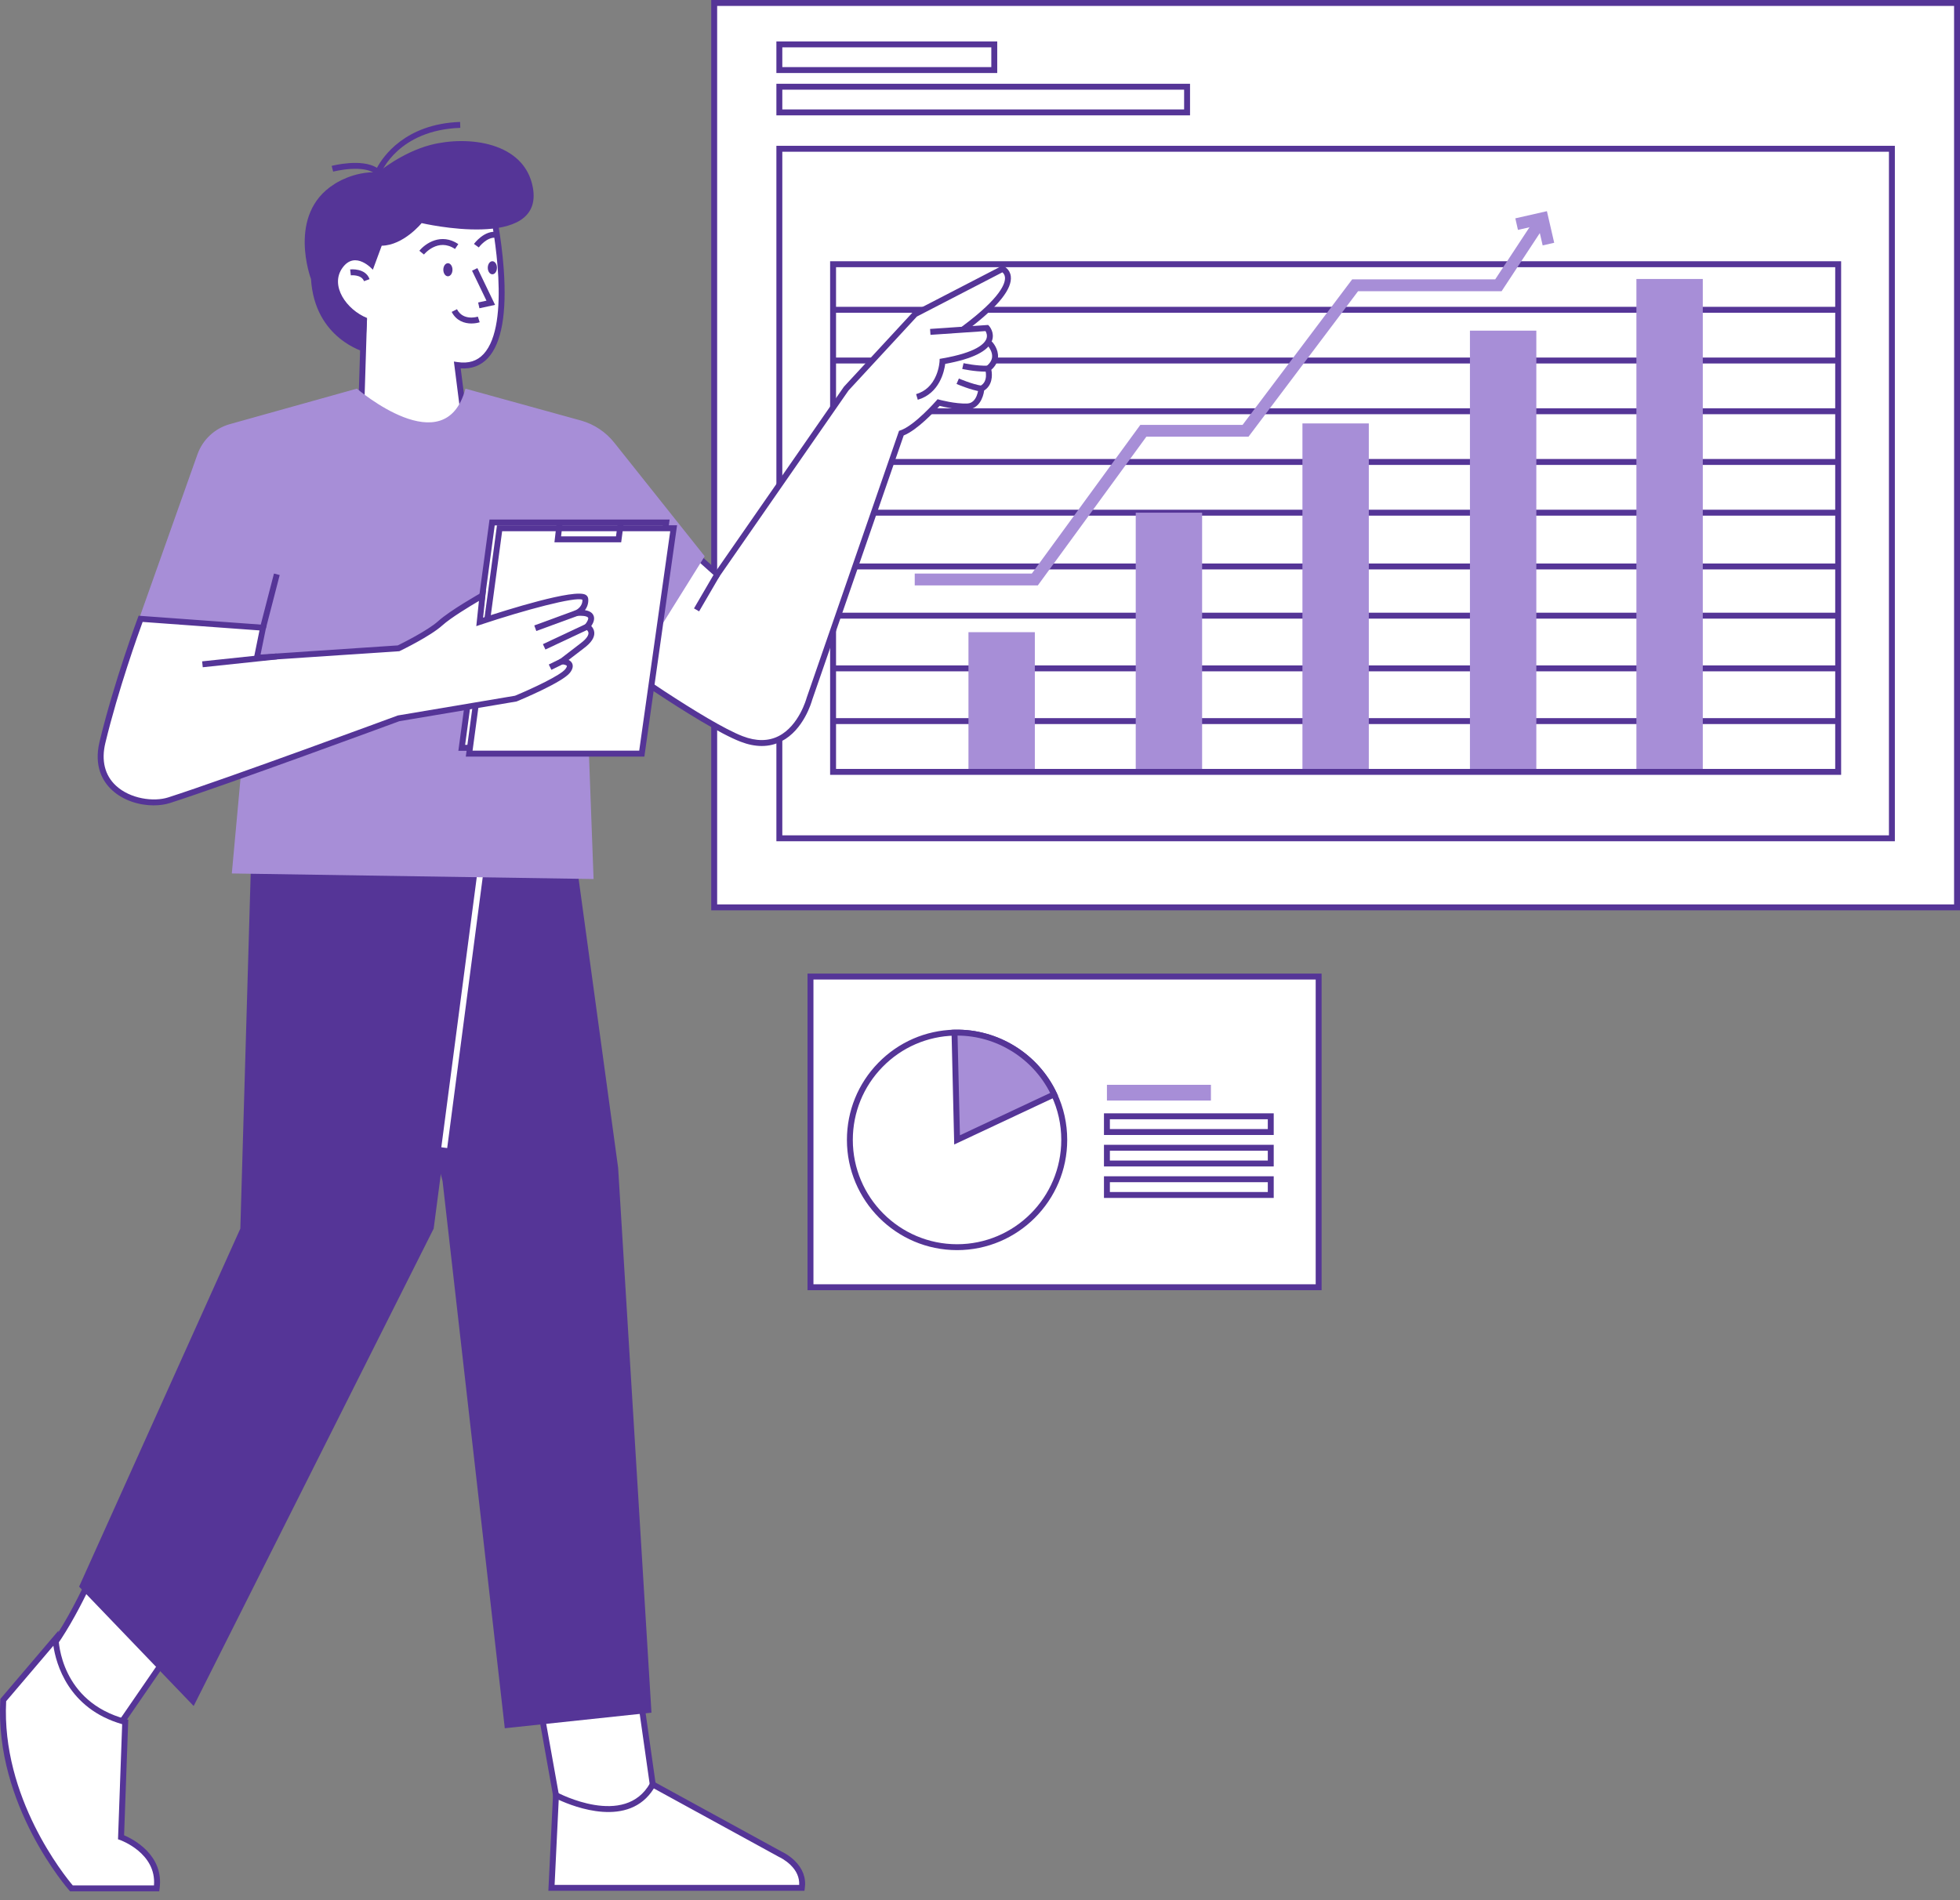 <svg width="198" height="192" viewBox="0 0 198 192" fill="none" xmlns="http://www.w3.org/2000/svg">
<rect x="0" y="0" width="198" height="192" fill="#808080" stroke="none"/>
<g clip-path="url(#clip0_2173_1639)">
<path d="M197.701 0.299H72.148V91.683H197.701V0.299Z" fill="white"/>
<path d="M198 91.982H71.849V0H198V91.982ZM72.447 91.383H197.402V0.599H72.447V91.383Z" fill="#553597"/>
<path d="M191.121 15.032H78.73V84.703H191.121V15.032Z" fill="white"/>
<path d="M191.42 85.002H78.431V14.733H191.42V85.002ZM79.029 84.404H190.822V15.332H79.029V84.404Z" fill="#553597"/>
<path d="M185.693 31.002H84.158V31.601H185.693V31.002Z" fill="#553597"/>
<path d="M185.693 36.128H84.158V36.727H185.693V36.128Z" fill="#553597"/>
<path d="M185.693 41.254H84.158V41.853H185.693V41.254Z" fill="#553597"/>
<path d="M185.693 46.378H84.158V46.977H185.693V46.378Z" fill="#553597"/>
<path d="M185.693 51.504H84.158V52.102H185.693V51.504Z" fill="#553597"/>
<path d="M185.693 56.937H84.158V57.535H185.693V56.937Z" fill="#553597"/>
<path d="M185.693 61.909H84.158V62.508H185.693V61.909Z" fill="#553597"/>
<path d="M185.693 67.234H84.158V67.833H185.693V67.234Z" fill="#553597"/>
<path d="M185.693 72.562H84.158V73.16H185.693V72.562Z" fill="#553597"/>
<path d="M100.442 4.485H78.73V7.079H100.442V4.485Z" fill="white"/>
<path d="M100.741 7.378H78.431V4.186H100.741V7.378ZM79.029 6.78H100.143V4.785H79.029V6.78Z" fill="#553597"/>
<path d="M119.919 8.763H78.73V11.357H119.919V8.763Z" fill="white"/>
<path d="M120.218 11.656H78.431V8.464H120.218V11.656ZM79.029 11.058H119.62V9.062H79.029V11.058Z" fill="#553597"/>
<path d="M104.54 63.877H97.835V77.991H104.54V63.877Z" fill="#A78ED7"/>
<path d="M121.438 51.803H114.733V77.993H121.438V51.803Z" fill="#A78ED7"/>
<path d="M138.278 42.784H131.573V77.993H138.278V42.784Z" fill="#A78ED7"/>
<path d="M155.2 33.409H148.494V77.993H155.2V33.409Z" fill="#A78ED7"/>
<path d="M172.016 28.189H165.311V77.993H172.016V28.189Z" fill="#A78ED7"/>
<path d="M185.992 78.292H83.859V26.397H185.992V78.29V78.292ZM84.457 77.694H185.394V26.998H84.457V77.694Z" fill="#553597"/>
<path d="M104.843 59.15H92.407V57.953H104.235L115.197 42.93H125.527L136.596 28.229H151.046L155.324 21.724L156.322 22.381L151.692 29.426H137.192L126.123 44.127H115.805L104.843 59.15Z" fill="#A78ED7"/>
<path d="M155.84 24.797L155.373 22.768L153.344 23.229L153.079 22.062L156.27 21.337L157.006 24.53L155.84 24.797Z" fill="#A78ED7"/>
<path d="M133.211 98.674H81.876V130.065H133.211V98.674Z" fill="white"/>
<path d="M133.508 130.365H81.575V98.374H133.508V130.365ZM82.175 129.766H132.912V98.973H82.175V129.766Z" fill="#553597"/>
<path d="M96.683 126.316C90.547 126.316 85.556 121.32 85.556 115.177C85.556 112.248 86.682 109.48 88.729 107.387C90.772 105.296 93.503 104.109 96.42 104.041H96.444C100.827 103.947 104.901 106.481 106.759 110.448C107.457 111.93 107.81 113.523 107.81 115.177C107.81 121.318 102.818 126.316 96.683 126.316ZM96.683 104.638C96.607 104.638 96.531 104.638 96.455 104.642H96.431C93.673 104.706 91.087 105.831 89.154 107.808C87.218 109.789 86.152 112.407 86.152 115.179C86.152 120.991 90.876 125.72 96.681 125.72C102.485 125.72 107.21 120.991 107.21 115.179C107.21 113.612 106.875 112.108 106.215 110.705C104.489 107.02 100.745 104.64 96.679 104.64L96.683 104.638Z" fill="#553597"/>
<path d="M106.488 110.576L96.683 115.177L96.425 104.34C96.511 104.34 96.597 104.336 96.683 104.336C101.02 104.336 104.762 106.888 106.488 110.574V110.576Z" fill="#A78ED7"/>
<path d="M96.394 115.644L96.119 104.049L96.442 104.043C100.825 103.949 104.899 106.483 106.757 110.45L106.885 110.721L96.394 115.644ZM96.733 104.638L96.972 114.712L106.088 110.434C104.315 106.918 100.679 104.656 96.733 104.638Z" fill="#553597"/>
<path d="M122.328 109.612H111.823V111.202H122.328V109.612Z" fill="#A78ED7"/>
<path d="M128.672 114.682H111.523V112.493H128.672V114.682ZM112.121 114.083H128.074V113.092H112.121V114.083Z" fill="#553597"/>
<path d="M128.672 117.862H111.523V115.673H128.672V117.862ZM112.121 117.264H128.074V116.272H112.121V117.264Z" fill="#553597"/>
<path d="M128.672 121.043H111.523V118.854H128.672V121.043ZM112.121 120.444H128.074V119.452H112.121V120.444Z" fill="#553597"/>
<path d="M10.162 157.199C10.162 157.199 6.843 165.264 3.851 168.035L10.212 177.024L18.694 164.691L10.162 157.201V157.199Z" fill="white"/>
<path d="M10.214 177.545L3.454 167.991L3.648 167.814C6.558 165.118 9.853 157.165 9.887 157.083L10.046 156.696L19.092 164.637L10.216 177.543L10.214 177.545ZM4.242 168.071L10.206 176.499L18.295 164.737L10.276 157.696C9.584 159.316 6.851 165.481 4.242 168.069V168.071Z" fill="#553597"/>
<path d="M15.823 190.805H7.218C7.218 190.805 -0.265 182.415 0.333 171.778L5.621 165.561C5.621 165.561 5.737 172.152 12.652 173.987L12.231 185.636C12.231 185.636 16.348 187.058 15.823 190.803V190.805Z" fill="white"/>
<path d="M16.082 191.105H7.082L6.993 191.005C6.917 190.921 -0.566 182.399 0.032 171.762L0.038 171.663L5.902 164.769L5.918 165.559C5.924 165.819 6.12 171.948 12.726 173.702L12.957 173.764L12.536 185.44C13.397 185.807 16.599 187.413 16.118 190.849L16.082 191.107V191.105ZM7.353 190.506H15.554C15.819 187.234 12.169 185.933 12.132 185.919L11.922 185.847L12.341 174.215C6.867 172.644 5.657 168.071 5.392 166.289L0.622 171.896C0.122 181.621 6.528 189.532 7.351 190.506H7.353Z" fill="#553597"/>
<path d="M64.838 172.552L66.86 186.783L57.355 188.058L54.812 173.825L64.838 172.552Z" fill="white"/>
<path d="M57.112 188.391L54.463 173.568L65.096 172.217L67.201 187.04L57.114 188.391H57.112ZM55.161 174.083L57.599 187.722L66.521 186.527L64.583 172.886L55.161 174.083Z" fill="#553597"/>
<path d="M81.003 190.753H55.709L56.163 181.39C56.163 181.39 63.224 185.21 65.939 180.304L78.832 187.363C78.832 187.363 81.34 188.469 81.003 190.753Z" fill="white"/>
<path d="M81.262 191.053H55.396L55.888 180.901L56.307 181.126C56.374 181.162 63.14 184.748 65.68 180.158L65.823 179.897L78.967 187.094C79.067 187.14 79.677 187.431 80.253 187.984C81.09 188.79 81.453 189.762 81.3 190.795L81.262 191.051V191.053ZM56.024 190.454H80.734C80.769 189.714 80.472 189.033 79.85 188.431C79.31 187.908 78.718 187.641 78.712 187.639L78.69 187.627L66.052 180.707C63.541 184.756 58.007 182.581 56.442 181.858L56.026 190.454H56.024Z" fill="#553597"/>
<path d="M56.383 73.657L62.444 117.998L65.811 173.051L50.994 174.626L44.709 119.345L33.933 77.325L56.383 73.657Z" fill="#553597"/>
<path d="M19.565 172.379L7.991 160.318L24.279 124.141L25.627 77.885H49.872L43.81 124.141L19.565 172.379Z" fill="#553597"/>
<path d="M49.191 80.787L44.582 115.924L45.175 116.002L49.784 80.865L49.191 80.787Z" fill="white"/>
<path d="M36.391 44.53L36.768 32.467L33.026 31.294L33.477 24.302L39.538 21.006H49.717C49.717 21.006 53.458 37.934 46.2 36.886L47.097 43.928L36.393 44.532L36.391 44.53Z" fill="white"/>
<path d="M36.082 44.848L36.463 32.684L32.713 31.509L33.188 24.119L39.461 20.707H49.954L50.006 20.942C50.012 20.972 50.65 23.883 50.887 27.18C51.21 31.661 50.672 34.69 49.29 36.178C48.58 36.944 47.657 37.294 46.539 37.222L47.43 44.207L36.08 44.848H36.082ZM33.339 31.076L37.075 32.248L36.702 44.213L46.758 43.647L45.852 36.533L46.24 36.589C47.34 36.749 48.196 36.481 48.853 35.771C51.656 32.748 49.806 22.95 49.471 21.305H39.612L33.762 24.486L33.337 31.078L33.339 31.076Z" fill="#553597"/>
<path d="M47.632 32.687C46.934 32.687 46.099 32.429 45.63 31.515L46.163 31.242C46.782 32.453 48.214 32.012 48.274 31.992L48.459 32.561C48.246 32.631 47.953 32.684 47.632 32.684V32.687Z" fill="#553597"/>
<path d="M48.431 31.148L48.303 30.564L49.143 30.38L47.685 27.351L48.226 27.092L50.012 30.805L48.431 31.148Z" fill="#553597"/>
<path d="M45.71 27.255C45.71 27.62 45.503 27.916 45.248 27.916C44.992 27.916 44.785 27.62 44.785 27.255C44.785 26.89 44.992 26.595 45.248 26.595C45.503 26.595 45.71 26.89 45.71 27.255Z" fill="#553597"/>
<path d="M50.201 27.056C50.201 27.421 49.994 27.716 49.739 27.716C49.483 27.716 49.276 27.421 49.276 27.056C49.276 26.691 49.483 26.395 49.739 26.395C49.994 26.395 50.201 26.691 50.201 27.056Z" fill="#553597"/>
<path d="M42.828 25.717L42.363 25.34C42.967 24.596 44.566 23.498 46.298 24.662L45.965 25.158C44.255 24.011 42.885 25.647 42.828 25.717Z" fill="#553597"/>
<path d="M48.365 25.001L47.881 24.649C47.923 24.592 48.931 23.221 50.249 23.44L50.151 24.031C49.199 23.871 48.373 24.991 48.365 25.003V25.001Z" fill="#553597"/>
<path d="M37.667 27.255C37.667 27.255 35.908 25.242 34.599 27.056C33.289 28.87 35.023 31.306 37.081 32.13L36.871 35.576C36.871 35.576 31.792 34.265 31.418 28.197C31.418 28.197 28.94 21.645 33.766 18.61C33.766 18.61 35.673 17.275 38.191 17.411C38.191 17.411 40.615 15.384 43.531 14.635C47.275 13.674 52.988 14.336 53.829 18.947C55.013 25.438 42.594 22.543 42.594 22.543C42.594 22.543 40.77 24.789 38.562 24.827L37.665 27.257L37.667 27.255Z" fill="#553597"/>
<path d="M69.621 55.488L72.465 58.034L85.486 39.271L92.445 31.743L101.275 27.174C101.275 27.174 103.968 28.297 97.458 33.165L100.039 34.775C100.039 34.775 101.273 36.124 99.814 37.248C99.814 37.248 100.263 38.708 99.14 39.271C99.14 39.271 99.029 41.013 97.737 41.069C96.445 41.124 94.819 40.675 94.819 40.675C94.819 40.675 92.574 43.259 91.059 43.766L81.768 70.622C81.768 70.622 80.171 76.688 74.921 74.667C70.835 73.094 60.256 65.508 60.256 65.508L69.621 55.488Z" fill="white"/>
<path d="M76.954 75.377C76.278 75.377 75.563 75.233 74.813 74.944C70.739 73.376 60.515 66.061 60.08 65.75L59.803 65.55L69.601 55.067L72.409 57.583L85.249 39.081L85.263 39.065L92.257 31.499L101.257 26.842L101.385 26.896C101.411 26.906 102.017 27.168 102.111 27.916C102.266 29.167 100.877 30.923 97.982 33.141L100.229 34.544L100.257 34.574C100.283 34.602 100.891 35.276 100.817 36.128C100.777 36.587 100.552 37 100.147 37.359C100.271 37.962 100.235 38.946 99.42 39.456C99.326 40.177 98.889 41.32 97.747 41.368C96.667 41.416 95.387 41.128 94.918 41.011C94.434 41.549 92.66 43.453 91.293 43.998L82.051 70.708C81.987 70.942 81.184 73.753 78.944 74.902C78.326 75.219 77.66 75.377 76.952 75.377H76.954ZM60.706 65.463C62.403 66.666 71.391 72.987 75.027 74.388C76.394 74.914 77.62 74.908 78.668 74.371C80.72 73.322 81.469 70.573 81.477 70.545L81.483 70.523L90.822 43.529L90.962 43.483C92.383 43.008 94.57 40.506 94.592 40.48L94.715 40.338L94.897 40.388C94.912 40.392 96.495 40.825 97.723 40.771C98.734 40.727 98.84 39.269 98.841 39.253L98.853 39.081L99.007 39.003C99.886 38.562 99.543 37.385 99.527 37.335L99.467 37.138L99.631 37.01C99.992 36.731 100.191 36.42 100.223 36.08C100.269 35.572 99.934 35.121 99.84 35.005L96.926 33.187L97.277 32.926C101.122 30.051 101.586 28.606 101.521 28.003C101.493 27.748 101.359 27.595 101.261 27.517L92.626 31.984L85.717 39.458L72.515 58.483L69.636 55.905L60.704 65.461L60.706 65.463Z" fill="#553597"/>
<path d="M93.978 33.54L99.703 33.147C99.703 33.147 101.724 35.394 95.213 36.517C95.213 36.517 95.102 39.383 92.632 40.113L93.98 33.54H93.978Z" fill="white"/>
<path d="M92.716 40.4L92.546 39.825C93.473 39.55 94.153 38.918 94.566 37.942C94.883 37.192 94.915 36.511 94.915 36.503L94.924 36.262L95.162 36.22C98.666 35.615 99.477 34.71 99.651 34.223C99.768 33.89 99.647 33.604 99.557 33.453L93.998 33.834L93.956 33.237L99.826 32.834L99.924 32.942C99.948 32.968 100.5 33.594 100.217 34.41C99.85 35.47 98.259 36.264 95.487 36.767C95.389 37.511 94.918 39.742 92.714 40.394L92.716 40.4Z" fill="#553597"/>
<path d="M36.056 39.271C36.056 39.271 44.971 46.937 47.02 39.271L58.745 42.507C60.05 42.886 61.207 43.662 62.052 44.726L71.189 56.205L63.668 68.258L59.066 64.551L59.963 88.819L23.418 88.257L25.503 65.505L13.653 63.643L19.944 45.915C20.474 44.423 21.694 43.283 23.217 42.856L36.054 39.267L36.056 39.271Z" fill="#A78ED7"/>
<path d="M49.715 52.789L46.645 75.563H64.083L67.3 52.789H49.715Z" fill="white"/>
<path d="M64.342 75.862H46.304L49.453 52.492H67.645L64.342 75.862ZM46.988 75.263H63.822L66.955 53.09H49.976L46.988 75.263Z" fill="#553597"/>
<path d="M50.466 53.373L47.398 76.147H64.835L68.052 53.373H50.466Z" fill="white"/>
<path d="M65.094 76.447H47.056L50.205 53.076H68.397L65.094 76.447ZM47.739 75.848H64.573L67.707 53.675H50.727L47.739 75.848Z" fill="#553597"/>
<path d="M40.266 65.507C40.266 65.507 43.296 64.044 44.476 62.977C45.654 61.909 48.742 60.167 48.742 60.167L48.461 62.837C48.461 62.837 58.956 59.325 59.125 60.504C59.125 60.504 59.293 61.402 58.284 61.937C58.284 61.937 60.642 61.656 59.323 63.314C59.323 63.314 60.557 63.96 58.818 65.251L56.769 66.823C56.769 66.823 58.061 66.851 57.359 67.779C56.658 68.707 52.111 70.588 52.111 70.588L40.268 72.584C40.268 72.584 23.031 78.949 17.089 80.856C14.368 81.73 9.13 80.082 10.354 75.002C11.839 68.847 14.207 62.528 14.207 62.528L26.574 63.428L25.956 66.46L40.268 65.507H40.266Z" fill="white"/>
<path d="M15.538 81.377C14.111 81.377 12.474 80.912 11.304 79.823C10.401 78.983 9.452 77.452 10.06 74.932C11.532 68.829 13.902 62.488 13.924 62.424L14.001 62.214L26.93 63.154L26.322 66.137L40.184 65.213C40.587 65.016 43.22 63.709 44.271 62.757C45.461 61.68 48.463 59.982 48.59 59.91L49.095 59.624L48.802 62.41C51.084 61.66 58.087 59.439 59.173 60.107C59.309 60.191 59.395 60.319 59.416 60.465C59.42 60.489 59.526 61.087 59.092 61.652C59.426 61.706 59.765 61.833 59.925 62.125C60.144 62.518 59.925 62.969 59.729 63.26C59.879 63.411 60.014 63.631 60.036 63.906C60.076 64.415 59.723 64.95 58.988 65.495L57.441 66.682C57.587 66.756 57.718 66.863 57.796 67.021C57.925 67.292 57.858 67.608 57.589 67.961C56.859 68.924 52.689 70.67 52.216 70.866L52.153 70.884L40.338 72.873C39.57 73.156 22.946 79.286 17.173 81.139C16.696 81.293 16.134 81.375 15.534 81.375L15.538 81.377ZM14.408 62.843C13.987 63.988 11.956 69.629 10.643 75.072C10.216 76.844 10.585 78.336 11.711 79.384C13.154 80.724 15.53 81.042 16.995 80.571C22.864 78.687 39.991 72.366 40.162 72.302L40.216 72.288L52.025 70.299C53.823 69.553 56.642 68.228 57.118 67.6C57.268 67.402 57.273 67.302 57.264 67.282C57.228 67.209 56.978 67.131 56.761 67.125L55.918 67.101L58.635 65.014C59.369 64.469 59.458 64.116 59.446 63.954C59.43 63.717 59.183 63.579 59.181 63.577L58.87 63.406L59.09 63.126C59.401 62.735 59.458 62.498 59.41 62.414C59.311 62.234 58.709 62.188 58.32 62.234L56.721 62.426L58.145 61.674C58.834 61.309 58.846 60.754 58.836 60.598C58.137 60.267 53.004 61.634 48.556 63.12L48.116 63.268L48.383 60.72C47.464 61.259 45.535 62.422 44.677 63.198C43.481 64.281 40.523 65.714 40.398 65.774L40.346 65.8L40.288 65.804L25.585 66.784L26.213 63.699L14.41 62.841L14.408 62.843ZM58.83 60.558C58.83 60.558 58.83 60.558 58.83 60.56C58.83 60.56 58.83 60.56 58.83 60.558Z" fill="#553597"/>
<path d="M99.595 37.551C98.411 37.551 97.257 37.289 97.205 37.278L97.338 36.695C97.35 36.697 98.628 36.986 99.806 36.95L99.824 37.549C99.748 37.551 99.671 37.553 99.595 37.553V37.551Z" fill="#553597"/>
<path d="M99.099 39.566C98.062 39.413 96.687 38.82 96.629 38.796L96.866 38.247C96.88 38.253 98.228 38.832 99.186 38.976L99.099 39.568V39.566Z" fill="#553597"/>
<path d="M62.753 54.794H56.01L56.245 52.755L56.839 52.825L56.681 54.195H62.229L62.42 52.751L63.013 52.829L62.753 54.794Z" fill="#553597"/>
<path d="M58.182 61.651L53.973 63.197L54.179 63.759L58.388 62.213L58.182 61.651Z" fill="#553597"/>
<path d="M59.195 63.043L54.844 65.087L55.099 65.629L59.449 63.585L59.195 63.043Z" fill="#553597"/>
<path d="M56.637 66.555L55.438 67.145L55.702 67.682L56.901 67.092L56.637 66.555Z" fill="#553597"/>
<path d="M27.93 66.031L20.419 66.825L20.482 67.421L27.993 66.626L27.93 66.031Z" fill="#553597"/>
<path d="M72.203 57.878L70.108 61.473L70.624 61.775L72.719 58.179L72.203 57.878Z" fill="#553597"/>
<path d="M36.772 28.411C36.52 27.71 35.45 27.818 35.44 27.82L35.372 27.225C35.436 27.217 36.921 27.062 37.334 28.207L36.772 28.411Z" fill="#553597"/>
<path d="M27.676 57.953L26.282 63.347L26.861 63.496L28.255 58.103L27.676 57.953Z" fill="#553597"/>
<path d="M38.311 17.922L37.992 17.632C36.79 16.543 33.688 17.333 33.656 17.341L33.505 16.762C33.636 16.728 36.525 15.992 38.081 16.956C38.669 15.858 40.914 12.514 46.48 12.321L46.499 12.919C40.276 13.135 38.54 17.341 38.47 17.52L38.311 17.922Z" fill="#553597"/>
</g>
<defs>
<clipPath id="clip0_2173_1639">
<rect width="198" height="191.104" fill="white"/>
</clipPath>
</defs>
</svg>
